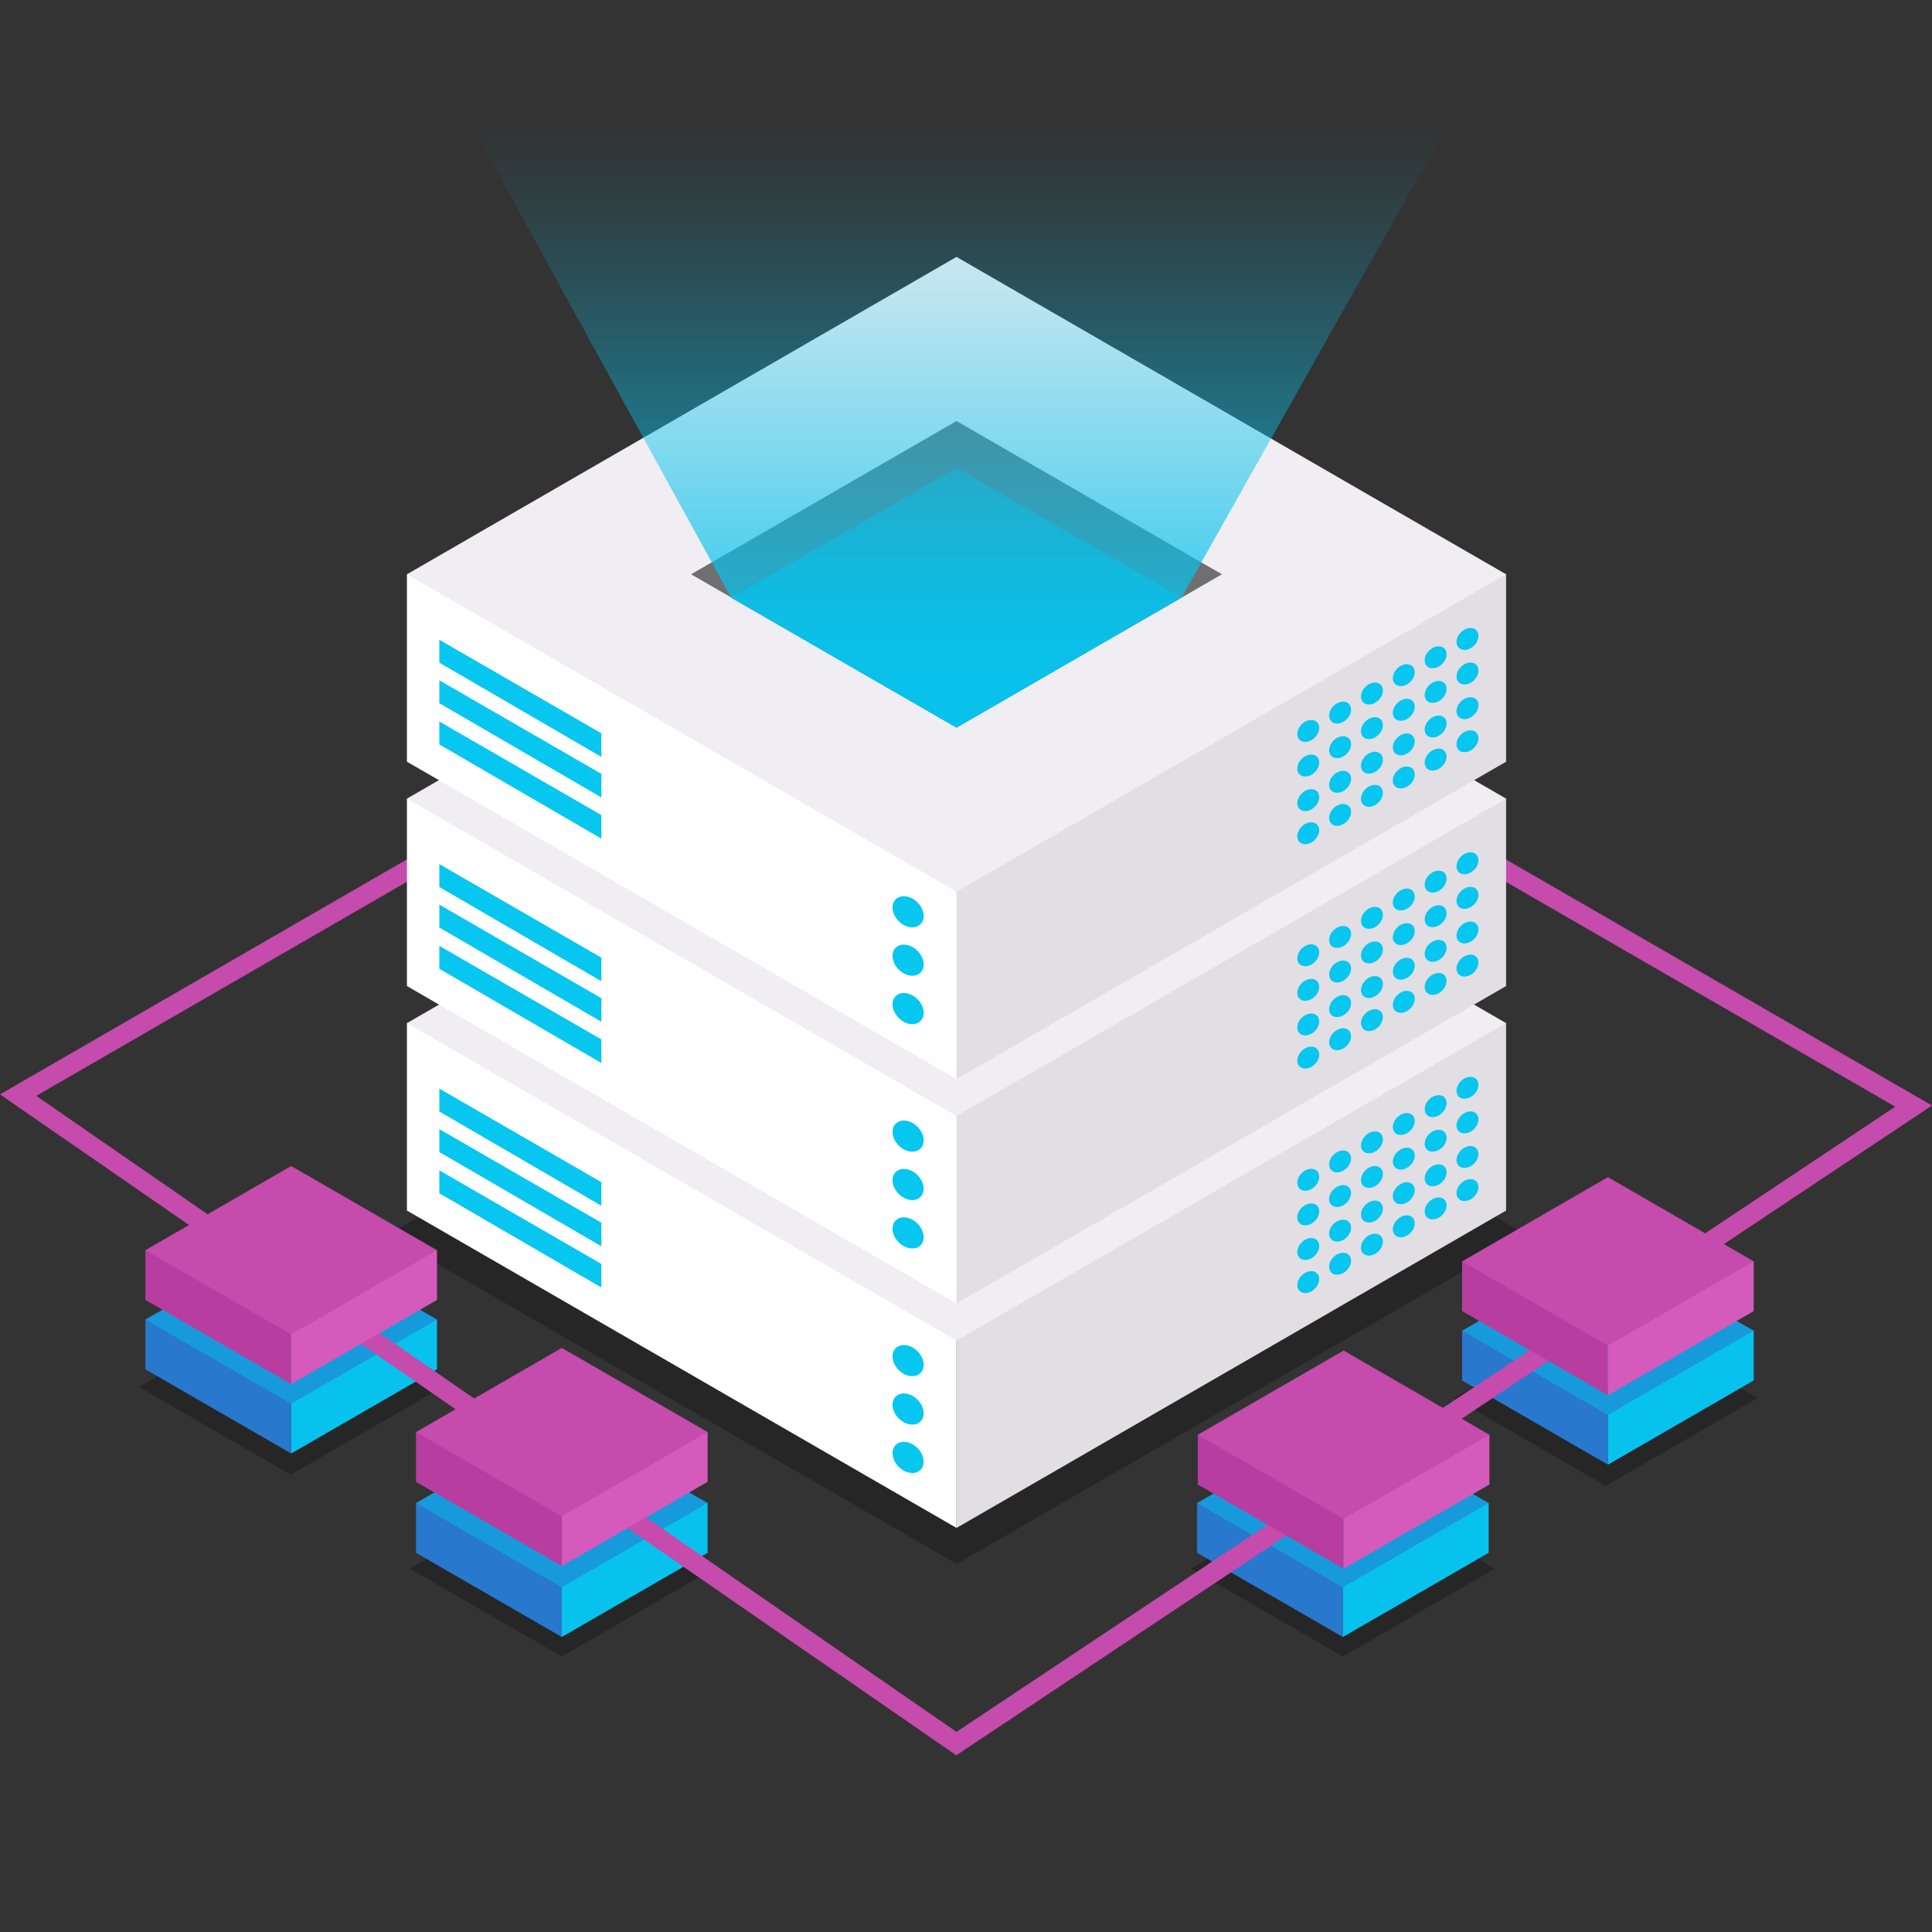 <?xml version="1.0" encoding="UTF-8"?> <svg xmlns="http://www.w3.org/2000/svg" xmlns:xlink="http://www.w3.org/1999/xlink" id="Layer_1" data-name="Layer 1" width="750" height="750" viewBox="0 0 750 750"><rect x="0" y="0" width="750" height="750" fill="#333333" stroke="none"/><defs><linearGradient id="linear-gradient" x1="371.259" y1="282.447" x2="371.259" y2="181.591" gradientUnits="userSpaceOnUse"><stop offset="0" stop-color="#07c2ec"></stop><stop offset="0.125" stop-color="#07c2ec" stop-opacity="0.912"></stop><stop offset="0.541" stop-color="#07c2ec" stop-opacity="0.637"></stop><stop offset="0.844" stop-color="#07c2ec" stop-opacity="0.466"></stop><stop offset="1" stop-color="#07c2ec" stop-opacity="0.4"></stop></linearGradient><linearGradient id="linear-gradient-2" x1="372.312" y1="282.447" x2="372.312" y2="48.591" gradientUnits="userSpaceOnUse"><stop offset="0" stop-color="#07c2ec"></stop><stop offset="0.089" stop-color="#07c2ec" stop-opacity="0.894"></stop><stop offset="0.426" stop-color="#07c2ec" stop-opacity="0.516"></stop><stop offset="0.7" stop-color="#07c2ec" stop-opacity="0.238"></stop><stop offset="0.898" stop-color="#07c2ec" stop-opacity="0.066"></stop><stop offset="1" stop-color="#07c2ec" stop-opacity="0"></stop></linearGradient></defs><title>Compiled for Website</title><polygon points="592.517 479.425 371.4 607.12 150.282 479.425 371.4 351.73 592.517 479.425" opacity="0.25"></polygon><polygon points="682.382 542.728 623.371 576.807 564.361 542.728 623.371 508.65 682.382 542.728" opacity="0.25"></polygon><polygon points="580.31 608.959 521.3 643.038 462.29 608.959 521.3 574.881 580.31 608.959" opacity="0.25"></polygon><polygon points="277.101 608.959 218.091 643.038 159.081 608.959 218.091 574.881 277.101 608.959" opacity="0.25"></polygon><polygon points="171.885 538.397 112.875 572.476 53.865 538.397 112.875 504.319 171.885 538.397" opacity="0.25"></polygon><polygon points="567.596 516.586 567.596 535.889 624.198 568.577 624.198 499.313 567.596 516.586" fill="#2878ce"></polygon><polygon points="624.198 499.313 624.198 568.577 680.801 535.889 680.801 516.586 624.198 499.313" fill="#07c2ec"></polygon><polygon points="680.801 516.586 624.198 549.274 567.596 516.586 624.198 483.898 680.801 516.586" fill="#179adc"></polygon><polygon points="464.698 583.492 464.698 602.795 521.3 635.483 521.3 566.219 464.698 583.492" fill="#2878ce"></polygon><polygon points="521.3 566.219 521.3 635.483 577.902 602.795 577.902 583.492 521.3 566.219" fill="#07c2ec"></polygon><polygon points="577.902 583.492 521.3 616.18 464.698 583.492 521.3 550.804 577.902 583.492" fill="#179adc"></polygon><polygon points="56.438 512.255 56.438 531.558 113.041 564.246 113.041 494.982 56.438 512.255" fill="#2878ce"></polygon><polygon points="113.041 494.982 113.041 564.246 169.643 531.558 169.643 512.255 113.041 494.982" fill="#07c2ec"></polygon><polygon points="169.643 512.255 113.041 544.943 56.438 512.255 113.041 479.567 169.643 512.255" fill="#179adc"></polygon><polygon points="161.489 583.492 161.489 602.795 218.091 635.483 218.091 566.219 161.489 583.492" fill="#2878ce"></polygon><polygon points="218.091 566.219 218.091 635.483 274.693 602.795 274.693 583.492 218.091 566.219" fill="#07c2ec"></polygon><polygon points="274.693 583.492 218.091 616.18 161.489 583.492 218.091 550.804 274.693 583.492" fill="#179adc"></polygon><path d="M371.219,681.409-0,424.837l371.259-214.401,378.741,218.722ZM14.071,425.408,371.298,672.309,735.73,429.614,371.259,219.132Z" fill="#c54bad"></path><polygon points="464.984 556.968 464.984 576.272 521.586 608.959 521.586 539.696 464.984 556.968" fill="#b73ea0"></polygon><polygon points="521.586 539.696 521.586 608.959 578.189 576.272 578.189 556.968 521.586 539.696" fill="#d45abb"></polygon><polygon points="578.189 556.968 521.586 589.656 464.984 556.968 521.586 524.281 578.189 556.968" fill="#c54bad"></polygon><polygon points="567.596 489.662 567.596 508.965 624.198 541.653 624.198 472.389 567.596 489.662" fill="#b73ea0"></polygon><polygon points="624.198 472.389 624.198 541.653 680.801 508.965 680.801 489.662 624.198 472.389" fill="#d45abb"></polygon><polygon points="680.801 489.662 624.198 522.349 567.596 489.662 624.198 456.974 680.801 489.662" fill="#c54bad"></polygon><polygon points="161.489 555.938 161.489 575.242 218.091 607.929 218.091 538.666 161.489 555.938" fill="#b73ea0"></polygon><polygon points="218.091 538.666 218.091 607.929 274.693 575.242 274.693 555.938 218.091 538.666" fill="#d45abb"></polygon><polygon points="274.693 555.938 218.091 588.626 161.489 555.938 218.091 523.251 274.693 555.938" fill="#c54bad"></polygon><polygon points="56.438 485.331 56.438 504.634 113.041 537.322 113.041 468.058 56.438 485.331" fill="#b73ea0"></polygon><polygon points="113.041 468.058 113.041 537.322 169.643 504.634 169.643 485.331 113.041 468.058" fill="#d45abb"></polygon><polygon points="169.643 485.331 113.041 518.018 56.438 485.331 113.041 452.643 169.643 485.331" fill="#c54bad"></polygon><polygon points="157.975 397.18 157.975 469.937 371.319 593.144 371.319 332.076 157.975 397.18" fill="#fff"></polygon><polygon points="371.319 332.076 371.319 593.144 584.663 469.937 584.663 397.18 371.319 332.076" fill="#e1dfe3"></polygon><polygon points="584.663 397.18 371.319 520.387 157.975 397.18 371.319 273.974 584.663 397.18" fill="#f0eef2"></polygon><polygon points="170.553 422.6 170.553 431.486 233.444 468.06 233.444 458.913 170.553 422.6" fill="#07c6f0"></polygon><polygon points="170.553 447.223 233.444 483.797 233.444 474.65 170.553 438.337 170.553 447.223" fill="#07c6f0"></polygon><polygon points="170.553 463.227 233.444 499.8 233.444 490.654 170.553 454.34 170.553 463.227" fill="#07c6f0"></polygon><path d="M572.241,424.848c1.878-1.878,2.25-4.551.831-5.97s-4.092-1.047-5.97.831-2.25,4.551-.831,5.97S570.363,426.726,572.241,424.848Z" fill="#07c6f0"></path><path d="M554.74,426.828c-1.878,1.878-2.25,4.551-.831,5.97s4.092,1.047,5.97-.831,2.25-4.551.831-5.97S556.618,424.951,554.74,426.828Z" fill="#07c6f0"></path><path d="M542.378,433.772c-1.878,1.878-2.25,4.551-.831,5.97s4.092,1.047,5.97-.831,2.25-4.551.831-5.97S544.256,431.894,542.378,433.772Z" fill="#07c6f0"></path><path d="M530.016,440.892c-1.878,1.878-2.25,4.551-.831,5.97s4.092,1.047,5.97-.831,2.25-4.551.831-5.97S531.894,439.014,530.016,440.892Z" fill="#07c6f0"></path><ellipse cx="520.224" cy="450.867" rx="4.809" ry="3.634" transform="translate(-166.441 499.91) rotate(-45)" fill="#07c6f0"></ellipse><path d="M505.293,455.417c-1.878,1.878-2.25,4.551-.831,5.97s4.092,1.047,5.97-.831,2.25-4.551.831-5.97S507.171,453.539,505.293,455.417Z" fill="#07c6f0"></path><path d="M567.101,433.14c-1.878,1.878-2.25,4.551-.831,5.97s4.092,1.047,5.97-.831,2.25-4.551.831-5.97S568.979,431.263,567.101,433.14Z" fill="#07c6f0"></path><path d="M554.74,440.26c-1.878,1.878-2.25,4.551-.831,5.97s4.092,1.047,5.97-.831,2.25-4.551.831-5.97S556.618,438.382,554.74,440.26Z" fill="#07c6f0"></path><path d="M542.378,447.204c-1.878,1.878-2.25,4.551-.831,5.97s4.092,1.047,5.97-.831,2.25-4.551.831-5.97S544.256,445.326,542.378,447.204Z" fill="#07c6f0"></path><path d="M530.016,454.323c-1.878,1.878-2.25,4.551-.831,5.97s4.092,1.047,5.97-.831,2.25-4.551.831-5.97S531.894,452.446,530.016,454.323Z" fill="#07c6f0"></path><path d="M517.655,461.729c-1.878,1.878-2.25,4.551-.831,5.97s4.092,1.047,5.97-.831,2.25-4.551.831-5.97S519.533,459.851,517.655,461.729Z" fill="#07c6f0"></path><path d="M505.293,468.849c-1.878,1.878-2.25,4.551-.831,5.97s4.092,1.047,5.97-.831,2.25-4.551.831-5.97S507.171,466.971,505.293,468.849Z" fill="#07c6f0"></path><path d="M567.101,446.572c-1.878,1.878-2.25,4.551-.831,5.97s4.092,1.047,5.97-.831,2.25-4.551.831-5.97S568.979,444.694,567.101,446.572Z" fill="#07c6f0"></path><ellipse cx="557.309" cy="456.262" rx="4.809" ry="3.634" transform="translate(-159.394 527.71) rotate(-45)" fill="#07c6f0"></ellipse><path d="M542.378,460.635c-1.878,1.878-2.25,4.551-.831,5.97s4.092,1.047,5.97-.831,2.25-4.551.831-5.97S544.256,458.758,542.378,460.635Z" fill="#07c6f0"></path><path d="M530.016,467.755c-1.878,1.878-2.25,4.551-.831,5.97s4.092,1.047,5.97-.831,2.25-4.551.831-5.97S531.894,465.877,530.016,467.755Z" fill="#07c6f0"></path><path d="M517.655,475.161c-1.878,1.878-2.25,4.551-.831,5.97s4.092,1.047,5.97-.831,2.25-4.551.831-5.97S519.533,473.283,517.655,475.161Z" fill="#07c6f0"></path><path d="M505.293,482.281c-1.878,1.878-2.25,4.551-.831,5.97s4.092,1.047,5.97-.831,2.25-4.551.831-5.97S507.171,480.403,505.293,482.281Z" fill="#07c6f0"></path><path d="M567.101,459.422c-1.878,1.878-2.25,4.551-.831,5.97s4.092,1.047,5.97-.831,2.25-4.551.831-5.97S568.979,457.544,567.101,459.422Z" fill="#07c6f0"></path><path d="M554.74,466.542c-1.878,1.878-2.25,4.551-.831,5.97s4.092,1.047,5.97-.831,2.25-4.551.831-5.97S556.618,464.664,554.74,466.542Z" fill="#07c6f0"></path><path d="M542.378,473.486c-1.878,1.878-2.25,4.551-.831,5.97s4.092,1.047,5.97-.831,2.25-4.551.831-5.97S544.256,471.608,542.378,473.486Z" fill="#07c6f0"></path><path d="M530.016,480.605c-1.878,1.878-2.25,4.551-.831,5.97s4.092,1.047,5.97-.831,2.25-4.551.831-5.97S531.894,478.727,530.016,480.605Z" fill="#07c6f0"></path><path d="M517.655,488.011c-1.878,1.878-2.25,4.551-.831,5.97s4.092,1.047,5.97-.831,2.25-4.551.831-5.97S519.533,486.133,517.655,488.011Z" fill="#07c6f0"></path><path d="M505.293,495.131c-1.878,1.878-2.25,4.551-.831,5.97s4.092,1.047,5.97-.831,2.25-4.551.831-5.97S507.171,493.253,505.293,495.131Z" fill="#07c6f0"></path><path d="M357.339,533.01c2.012-2.012,1.485-5.802-1.178-8.464s-6.452-3.19-8.464-1.178-1.485,5.802,1.178,8.464S355.326,535.022,357.339,533.01Z" fill="#07c6f0"></path><path d="M347.696,542.155c-2.012,2.012-1.485,5.802,1.178,8.464s6.452,3.19,8.464,1.178,1.485-5.802-1.178-8.464S349.708,540.143,347.696,542.155Z" fill="#07c6f0"></path><ellipse cx="352.517" cy="565.763" rx="5.152" ry="6.818" transform="translate(-296.806 414.98) rotate(-45)" fill="#07c6f0"></ellipse><polygon points="157.975 310.028 157.975 382.785 371.319 505.991 371.319 244.923 157.975 310.028" fill="#fff"></polygon><polygon points="371.319 244.923 371.319 505.991 584.663 382.785 584.663 310.028 371.319 244.923" fill="#e1dfe3"></polygon><polygon points="584.663 310.028 371.319 433.234 157.975 310.028 371.319 186.822 584.663 310.028" fill="#f0eef2"></polygon><polygon points="170.553 335.447 170.553 344.334 233.444 380.907 233.444 371.761 170.553 335.447" fill="#07c6f0"></polygon><polygon points="170.553 360.071 233.444 396.644 233.444 387.498 170.553 351.184 170.553 360.071" fill="#07c6f0"></polygon><polygon points="170.553 376.074 233.444 412.648 233.444 403.501 170.553 367.188 170.553 376.074" fill="#07c6f0"></polygon><path d="M572.241,337.695c1.878-1.878,2.25-4.551.831-5.97s-4.092-1.047-5.97.831-2.25,4.551-.831,5.97S570.363,339.573,572.241,337.695Z" fill="#07c6f0"></path><path d="M554.74,339.676c-1.878,1.878-2.25,4.551-.831,5.97s4.092,1.047,5.97-.831,2.25-4.551.831-5.97S556.618,337.798,554.74,339.676Z" fill="#07c6f0"></path><path d="M542.378,346.619c-1.878,1.878-2.25,4.551-.831,5.97s4.092,1.047,5.97-.831,2.25-4.551.831-5.97S544.256,344.741,542.378,346.619Z" fill="#07c6f0"></path><path d="M530.016,353.739c-1.878,1.878-2.25,4.551-.831,5.97s4.092,1.047,5.97-.831,2.25-4.551.831-5.97S531.894,351.861,530.016,353.739Z" fill="#07c6f0"></path><ellipse cx="520.224" cy="363.714" rx="4.809" ry="3.634" transform="translate(-104.815 474.384) rotate(-45)" fill="#07c6f0"></ellipse><path d="M505.293,368.265c-1.878,1.878-2.25,4.551-.831,5.97s4.092,1.047,5.97-.831,2.25-4.551.831-5.97S507.171,366.387,505.293,368.265Z" fill="#07c6f0"></path><path d="M567.101,345.988c-1.878,1.878-2.25,4.551-.831,5.97s4.092,1.047,5.97-.831,2.25-4.551.831-5.97S568.979,344.11,567.101,345.988Z" fill="#07c6f0"></path><path d="M554.74,353.108c-1.878,1.878-2.25,4.551-.831,5.97s4.092,1.047,5.97-.831,2.25-4.551.831-5.97S556.618,351.23,554.74,353.108Z" fill="#07c6f0"></path><path d="M542.378,360.051c-1.878,1.878-2.25,4.551-.831,5.97s4.092,1.047,5.97-.831,2.25-4.551.831-5.97S544.256,358.173,542.378,360.051Z" fill="#07c6f0"></path><path d="M530.016,367.171c-1.878,1.878-2.25,4.551-.831,5.97s4.092,1.047,5.97-.831,2.25-4.551.831-5.97S531.894,365.293,530.016,367.171Z" fill="#07c6f0"></path><path d="M517.655,374.577c-1.878,1.878-2.25,4.551-.831,5.97s4.092,1.047,5.97-.831,2.25-4.551.831-5.97S519.533,372.699,517.655,374.577Z" fill="#07c6f0"></path><path d="M505.293,381.696c-1.878,1.878-2.25,4.551-.831,5.97s4.092,1.047,5.97-.831,2.25-4.551.831-5.97S507.171,379.818,505.293,381.696Z" fill="#07c6f0"></path><path d="M567.101,359.42c-1.878,1.878-2.25,4.551-.831,5.97s4.092,1.047,5.97-.831,2.25-4.551.831-5.97S568.979,357.542,567.101,359.42Z" fill="#07c6f0"></path><ellipse cx="557.309" cy="369.109" rx="4.809" ry="3.634" transform="translate(-97.768 502.184) rotate(-45)" fill="#07c6f0"></ellipse><path d="M542.378,373.483c-1.878,1.878-2.25,4.551-.831,5.97s4.092,1.047,5.97-.831,2.25-4.551.831-5.97S544.256,371.605,542.378,373.483Z" fill="#07c6f0"></path><path d="M530.016,380.603c-1.878,1.878-2.25,4.551-.831,5.97s4.092,1.047,5.97-.831,2.25-4.551.831-5.97S531.894,378.725,530.016,380.603Z" fill="#07c6f0"></path><path d="M517.655,388.008c-1.878,1.878-2.25,4.551-.831,5.97s4.092,1.047,5.97-.831,2.25-4.551.831-5.97S519.533,386.131,517.655,388.008Z" fill="#07c6f0"></path><path d="M505.293,395.128c-1.878,1.878-2.25,4.551-.831,5.97s4.092,1.047,5.97-.831,2.25-4.551.831-5.97S507.171,393.25,505.293,395.128Z" fill="#07c6f0"></path><path d="M567.101,372.27c-1.878,1.878-2.25,4.551-.831,5.97s4.092,1.047,5.97-.831,2.25-4.551.831-5.97S568.979,370.392,567.101,372.27Z" fill="#07c6f0"></path><path d="M554.74,379.39c-1.878,1.878-2.25,4.551-.831,5.97s4.092,1.047,5.97-.831,2.25-4.551.831-5.97S556.618,377.512,554.74,379.39Z" fill="#07c6f0"></path><path d="M542.378,386.333c-1.878,1.878-2.25,4.551-.831,5.97s4.092,1.047,5.97-.831,2.25-4.551.831-5.97S544.256,384.455,542.378,386.333Z" fill="#07c6f0"></path><path d="M530.016,393.453c-1.878,1.878-2.25,4.551-.831,5.97s4.092,1.047,5.97-.831,2.25-4.551.831-5.97S531.894,391.575,530.016,393.453Z" fill="#07c6f0"></path><path d="M517.655,400.858c-1.878,1.878-2.25,4.551-.831,5.97s4.092,1.047,5.97-.831,2.25-4.551.831-5.97S519.533,398.981,517.655,400.858Z" fill="#07c6f0"></path><path d="M505.293,407.978c-1.878,1.878-2.25,4.551-.831,5.97s4.092,1.047,5.97-.831,2.25-4.551.831-5.97S507.171,406.1,505.293,407.978Z" fill="#07c6f0"></path><path d="M357.339,445.857c2.012-2.012,1.485-5.802-1.178-8.464s-6.452-3.19-8.464-1.178-1.485,5.802,1.178,8.464S355.326,447.869,357.339,445.857Z" fill="#07c6f0"></path><path d="M347.696,455.002c-2.012,2.012-1.485,5.802,1.178,8.464s6.452,3.19,8.464,1.178,1.485-5.802-1.178-8.464S349.708,452.99,347.696,455.002Z" fill="#07c6f0"></path><ellipse cx="352.517" cy="478.611" rx="5.152" ry="6.818" transform="translate(-235.18 389.453) rotate(-45)" fill="#07c6f0"></ellipse><polygon points="157.975 222.94 157.975 295.697 371.319 418.904 371.319 157.836 157.975 222.94" fill="#fff"></polygon><polygon points="371.319 157.836 371.319 418.904 584.663 295.697 584.663 222.94 371.319 157.836" fill="#e1dfe3"></polygon><polygon points="584.663 222.94 371.319 346.147 157.975 222.94 371.319 99.734 584.663 222.94" fill="#f0eef2"></polygon><polygon points="170.553 248.36 170.553 257.246 233.444 293.82 233.444 284.673 170.553 248.36" fill="#07c6f0"></polygon><polygon points="170.553 272.983 233.444 309.557 233.444 300.41 170.553 264.097 170.553 272.983" fill="#07c6f0"></polygon><polygon points="170.553 288.987 233.444 325.56 233.444 316.414 170.553 280.1 170.553 288.987" fill="#07c6f0"></polygon><path d="M572.241,250.608c1.878-1.878,2.25-4.551.831-5.97s-4.092-1.047-5.97.831-2.25,4.551-.831,5.97S570.363,252.486,572.241,250.608Z" fill="#07c6f0"></path><path d="M554.74,252.588c-1.878,1.878-2.25,4.551-.831,5.97s4.092,1.047,5.97-.831,2.25-4.551.831-5.97S556.618,250.711,554.74,252.588Z" fill="#07c6f0"></path><path d="M542.378,259.532c-1.878,1.878-2.25,4.551-.831,5.97s4.092,1.047,5.97-.831,2.25-4.551.831-5.97S544.256,257.654,542.378,259.532Z" fill="#07c6f0"></path><path d="M530.016,266.652c-1.878,1.878-2.25,4.551-.831,5.97s4.092,1.047,5.97-.831,2.25-4.551.831-5.97S531.894,264.774,530.016,266.652Z" fill="#07c6f0"></path><ellipse cx="520.224" cy="276.627" rx="4.809" ry="3.634" transform="translate(-43.235 448.876) rotate(-45)" fill="#07c6f0"></ellipse><path d="M505.293,281.177c-1.878,1.878-2.25,4.551-.831,5.97s4.092,1.047,5.97-.831,2.25-4.551.831-5.97S507.171,279.299,505.293,281.177Z" fill="#07c6f0"></path><path d="M567.101,258.901c-1.878,1.878-2.25,4.551-.831,5.97s4.092,1.047,5.97-.831,2.25-4.551.831-5.97S568.979,257.023,567.101,258.901Z" fill="#07c6f0"></path><path d="M554.74,266.02c-1.878,1.878-2.25,4.551-.831,5.97s4.092,1.047,5.97-.831,2.25-4.551.831-5.97S556.618,264.142,554.74,266.02Z" fill="#07c6f0"></path><path d="M542.378,272.964c-1.878,1.878-2.25,4.551-.831,5.97s4.092,1.047,5.97-.831,2.25-4.551.831-5.97S544.256,271.086,542.378,272.964Z" fill="#07c6f0"></path><path d="M530.016,280.084c-1.878,1.878-2.25,4.551-.831,5.97s4.092,1.047,5.97-.831,2.25-4.551.831-5.97S531.894,278.206,530.016,280.084Z" fill="#07c6f0"></path><path d="M517.655,287.489c-1.878,1.878-2.25,4.551-.831,5.97s4.092,1.047,5.97-.831,2.25-4.551.831-5.97S519.533,285.611,517.655,287.489Z" fill="#07c6f0"></path><path d="M505.293,294.609c-1.878,1.878-2.25,4.551-.831,5.97s4.092,1.047,5.97-.831,2.25-4.551.831-5.97S507.171,292.731,505.293,294.609Z" fill="#07c6f0"></path><path d="M567.101,272.332c-1.878,1.878-2.25,4.551-.831,5.97s4.092,1.047,5.97-.831,2.25-4.551.831-5.97S568.979,270.454,567.101,272.332Z" fill="#07c6f0"></path><ellipse cx="557.309" cy="282.022" rx="4.809" ry="3.634" transform="translate(-36.188 476.677) rotate(-45)" fill="#07c6f0"></ellipse><path d="M542.378,286.396c-1.878,1.878-2.25,4.551-.831,5.97s4.092,1.047,5.97-.831,2.25-4.551.831-5.97S544.256,284.518,542.378,286.396Z" fill="#07c6f0"></path><path d="M530.016,293.515c-1.878,1.878-2.25,4.551-.831,5.97s4.092,1.047,5.97-.831,2.25-4.551.831-5.97S531.894,291.637,530.016,293.515Z" fill="#07c6f0"></path><path d="M517.655,300.921c-1.878,1.878-2.25,4.551-.831,5.97s4.092,1.047,5.97-.831,2.25-4.551.831-5.97S519.533,299.043,517.655,300.921Z" fill="#07c6f0"></path><path d="M505.293,308.041c-1.878,1.878-2.25,4.551-.831,5.97s4.092,1.047,5.97-.831,2.25-4.551.831-5.97S507.171,306.163,505.293,308.041Z" fill="#07c6f0"></path><path d="M567.101,285.182c-1.878,1.878-2.25,4.551-.831,5.97s4.092,1.047,5.97-.831,2.25-4.551.831-5.97S568.979,283.305,567.101,285.182Z" fill="#07c6f0"></path><path d="M554.74,292.302c-1.878,1.878-2.25,4.551-.831,5.97s4.092,1.047,5.97-.831,2.25-4.551.831-5.97S556.618,290.424,554.74,292.302Z" fill="#07c6f0"></path><path d="M542.378,299.246c-1.878,1.878-2.25,4.551-.831,5.97s4.092,1.047,5.97-.831,2.25-4.551.831-5.97S544.256,297.368,542.378,299.246Z" fill="#07c6f0"></path><path d="M530.016,306.365c-1.878,1.878-2.25,4.551-.831,5.97s4.092,1.047,5.97-.831,2.25-4.551.831-5.97S531.894,304.488,530.016,306.365Z" fill="#07c6f0"></path><path d="M517.655,313.771c-1.878,1.878-2.25,4.551-.831,5.97s4.092,1.047,5.97-.831,2.25-4.551.831-5.97S519.533,311.893,517.655,313.771Z" fill="#07c6f0"></path><path d="M505.293,320.891c-1.878,1.878-2.25,4.551-.831,5.97s4.092,1.047,5.97-.831,2.25-4.551.831-5.97S507.171,319.013,505.293,320.891Z" fill="#07c6f0"></path><path d="M357.339,358.77c2.012-2.012,1.485-5.802-1.178-8.464s-6.452-3.19-8.464-1.178-1.485,5.802,1.178,8.464S355.326,360.782,357.339,358.77Z" fill="#07c6f0"></path><path d="M347.696,367.915c-2.012,2.012-1.485,5.802,1.178,8.464s6.452,3.19,8.464,1.178,1.485-5.802-1.178-8.464S349.708,365.903,347.696,367.915Z" fill="#07c6f0"></path><ellipse cx="352.517" cy="391.523" rx="5.152" ry="6.818" transform="translate(-173.599 363.946) rotate(-45)" fill="#07c6f0"></ellipse><polygon points="474.36 222.94 371.319 282.447 268.278 222.94 371.319 163.434 474.36 222.94" fill="#706f6f"></polygon><polygon points="371.319 282.447 283.878 232.088 371.319 181.591 458.639 232.019 371.319 282.447" fill="url(#linear-gradient)"></polygon><polygon points="371.319 282.447 283.878 232.088 183.053 48.591 561.572 49.266 458.639 232.019 371.319 282.447" fill="url(#linear-gradient-2)"></polygon></svg> 